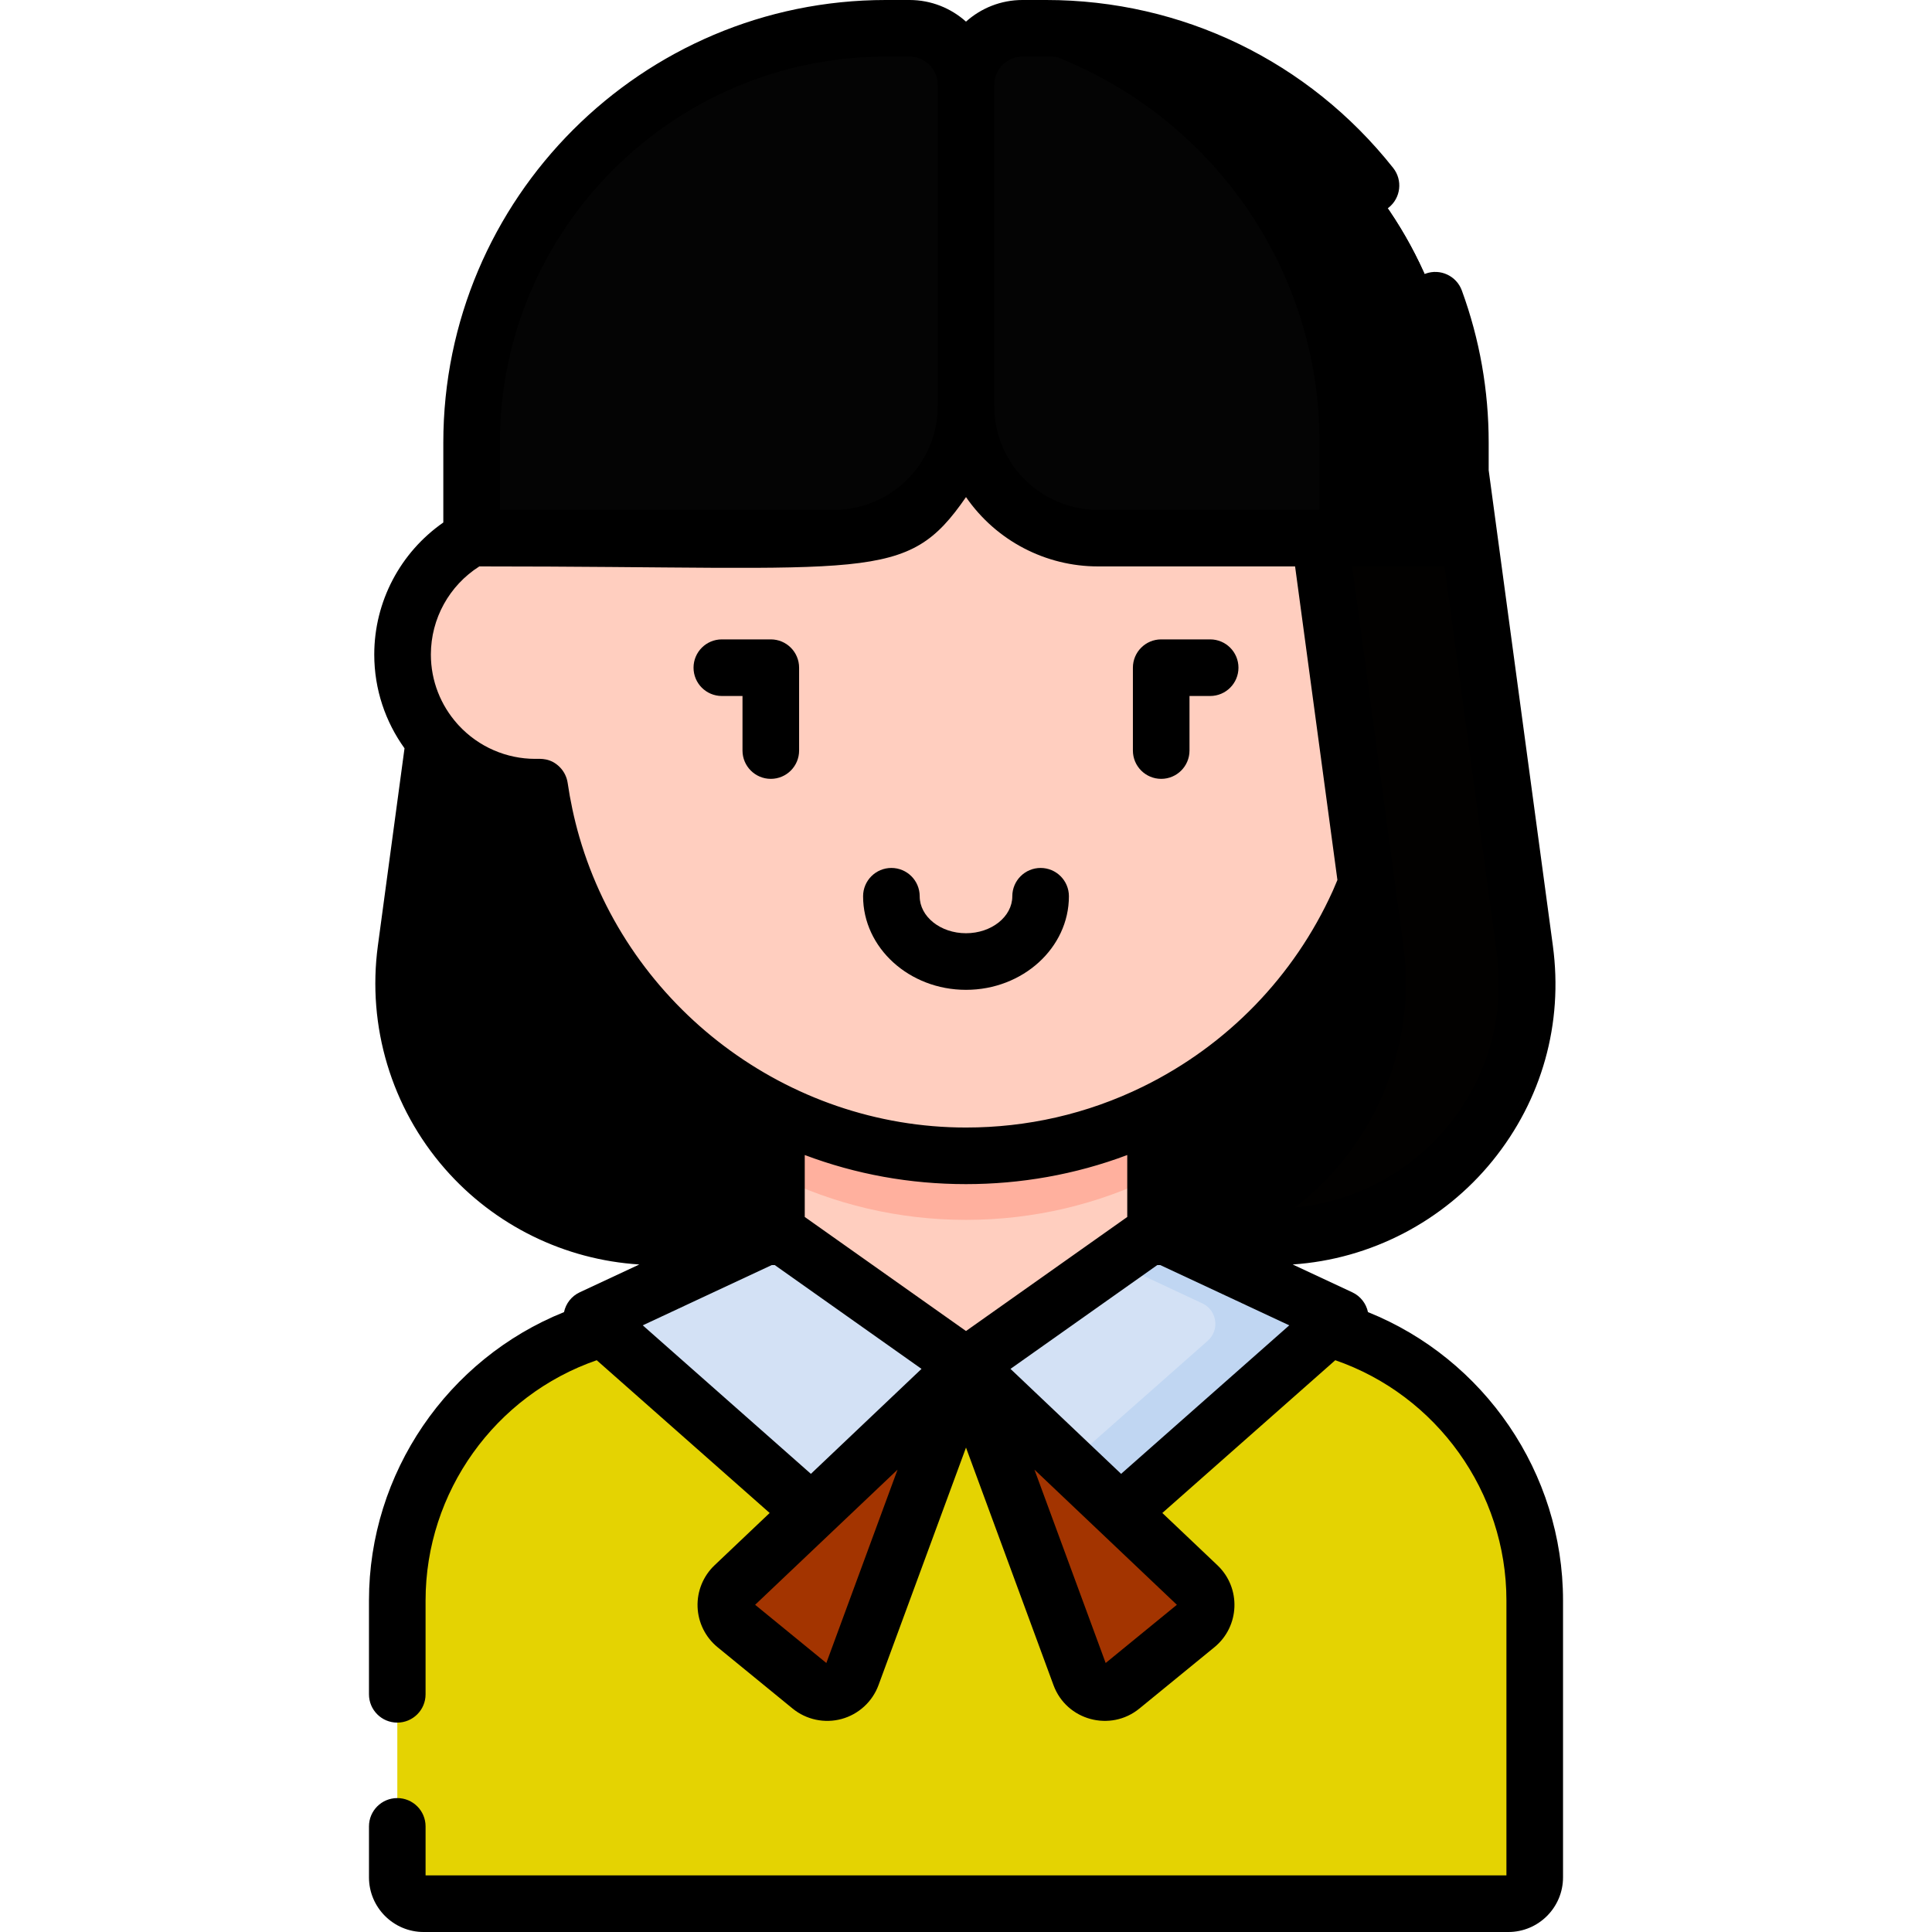 <?xml version="1.0"?>
<svg xmlns="http://www.w3.org/2000/svg" xmlns:xlink="http://www.w3.org/1999/xlink" xmlns:svgjs="http://svgjs.com/svgjs" version="1.1" width="512" height="512" x="0" y="0" viewBox="0 0 512 512" style="enable-background:new 0 0 512 512" xml:space="preserve" class=""><g><g xmlns="http://www.w3.org/2000/svg"><g><path d="m406.709 504.485h-301.418v-80.359c0-41.341 33.514-74.855 74.855-74.855h151.707c41.341 0 74.855 33.514 74.855 74.855v80.359z" fill="#e4d302" data-original="#82aee3" style="" class=""/><path d="m386.674 122.653h-261.682l-17.41 128.985c-5.437 40.283 25.887 76.119 66.535 76.119h163.433c40.648 0 71.972-35.836 66.535-76.119z" fill="#000000" data-original="#9e5528" style="" class=""/><path d="m205.77 281.596v80.319h100.46c0-11.085 0-69.018 0-80.319z" fill="#ffcebf" data-original="#ffcebf" style="" class=""/><path d="m205.769 311.66c15.157 7.44 32.205 11.62 50.23 11.62 18.025 0 35.073-4.179 50.23-11.62 0-13.501 0-25.532 0-30.064h-100.46z" fill="#ffb09e" data-original="#ffb09e" style=""/><path d="m370.16 138.316c-.397 0-.789.017-1.183.03-7.97-55.26-55.511-97.723-112.978-97.723-57.466 0-105.008 42.464-112.978 97.723-.393-.013-.786-.03-1.183-.03-19.411 0-35.147 15.736-35.147 35.147s15.736 35.148 35.147 35.148c.397 0 .789-.017 1.183-.03 7.97 55.26 55.511 97.723 112.977 97.723 57.466 0 105.008-42.463 112.977-97.723.393.013.786.03 1.183.03v-70.295z" fill="#ffcebf" data-original="#ffcebf" style="" class=""/><path d="m124.992 117.303v25.309h96.076c19.293 0 34.932-15.64 34.932-34.932v-85.193c0-8.268-6.703-14.971-14.971-14.971h-6.25c-60.634 0-109.787 49.153-109.787 109.787z" fill="#040404" data-original="#ac5e2e" style="" class=""/><path d="m331.853 349.27h-39.609c41.341 0 74.855 33.514 74.855 74.855v80.359h39.609v-80.359c.001-41.341-33.513-74.855-74.855-74.855z" fill="#e4d302" data-original="#528fd8" style="" class=""/><path d="m205.77 326.388 50.23 35.527-36.944 35.056c-2.251 2.136-5.76 2.199-8.086.144l-47.324-41.798c-3.233-2.855-2.478-8.088 1.429-9.914z" fill="#d3e1f5" data-original="#d3e1f5" style="" class=""/><path d="m306.23 326.388-50.23 35.527 36.944 35.056c2.251 2.136 5.76 2.199 8.086.144l47.324-41.798c3.233-2.855 2.478-8.088-1.429-9.914z" fill="#d3e1f5" data-original="#d3e1f5" style="" class=""/><path d="m256 361.915-61.464 58.323c-3.052 2.896-2.871 7.814.387 10.477l19.879 16.25c3.716 3.038 9.319 1.51 10.978-2.995z" fill="#a33400" data-original="#0055a3" style="" class=""/><path d="m346.925 345.403-40.695-19.015-11.255 7.961 23.658 11.055c3.907 1.826 4.662 7.059 1.429 9.914l-36.781 32.485 9.662 9.168c2.251 2.136 5.76 2.199 8.086.144l47.325-41.798c3.233-2.855 2.479-8.088-1.429-9.914z" fill="#c0d6f2" data-original="#c0d6f2" style="" class=""/><path d="m256 361.915 61.464 58.323c3.052 2.896 2.871 7.814-.387 10.477l-19.879 16.25c-3.716 3.038-9.319 1.51-10.978-2.995z" fill="#a33400" data-original="#0055a3" style="" class=""/><path d="m404.085 251.638-17.41-128.985h-39.608l17.41 128.985c3.664 27.145-9.374 52.257-30.702 65.756-2.78 1.759-3.532 5.473-1.567 8.112 1.056 1.418 2.721 2.255 4.489 2.253 2.152-.002 3.712-.027 5.886-.187 38.163-2.811 66.712-37.331 61.502-75.934z" fill="#020100" data-original="#c86d36" style="" class=""/><path d="m256 22.487v85.193c0 19.293 15.64 34.932 34.932 34.932h96.076v-25.309c0-60.634-49.154-109.788-109.788-109.788h-6.25c-8.267.001-14.97 6.703-14.97 14.972z" fill="#040404" data-original="#ac5e2e" style="" class=""/><path d="m277.221 7.516c-6.373 0-9.929-.49-14.406 2.427 49.635 10.539 86.885 54.585 86.885 107.361v25.309h37.309v-25.309c-.001-60.635-49.154-109.788-109.788-109.788z" fill="#000000" data-original="#9e5528" style="" class=""/></g><g><path d="m256 262.317c15.038 0 27.272-11.126 27.272-24.801 0-4.142-3.357-7.5-7.5-7.5s-7.5 3.358-7.5 7.5c0 5.404-5.506 9.801-12.272 9.801s-12.272-4.397-12.272-9.801c0-4.142-3.357-7.5-7.5-7.5s-7.5 3.358-7.5 7.5c0 13.675 12.234 24.801 27.272 24.801z" fill="#000000" data-original="#000000" style="" class=""/><path d="m307.73 206.404c4.143 0 7.5-3.358 7.5-7.5v-14.459h5.476c4.143 0 7.5-3.358 7.5-7.5s-3.357-7.5-7.5-7.5h-12.976c-4.143 0-7.5 3.358-7.5 7.5v21.959c0 4.142 3.358 7.5 7.5 7.5z" fill="#000000" data-original="#000000" style="" class=""/><path d="m191.294 184.445h5.476v14.459c0 4.142 3.357 7.5 7.5 7.5s7.5-3.358 7.5-7.5v-21.959c0-4.142-3.357-7.5-7.5-7.5h-12.976c-4.143 0-7.5 3.358-7.5 7.5s3.357 7.5 7.5 7.5z" fill="#000000" data-original="#000000" style="" class=""/><path d="m362.529 347.721c-.487-2.291-2.007-4.24-4.147-5.239l-15.807-7.386c20.657-1.375 39.942-11.42 52.961-27.468 13.095-16.141 18.773-36.381 15.991-56.993l-17.01-126.019v-7.32c0-13.851-2.393-27.413-7.112-40.31-1.423-3.889-5.728-5.889-9.62-4.466-3.89 1.424-5.89 5.731-4.466 9.621 4.112 11.24 6.198 23.068 6.198 35.155v7.824 9.986h-29.751-58.831c-15.128 0-27.435-12.307-27.435-27.435v-85.199c0-4.12 3.352-7.472 7.472-7.472h6.25c31.437 0 60.679 14.15 80.228 38.821 2.572 3.247 7.287 3.792 10.536 1.221 3.246-2.572 3.793-7.29 1.22-10.536-22.411-28.284-55.938-44.506-91.984-44.506h-6.25c-5.747 0-10.994 2.171-14.972 5.732-3.978-3.561-9.225-5.732-14.972-5.732h-6.25c-64.677 0-117.295 52.618-117.295 117.295v21.174c-11.381 7.925-18.301 20.94-18.301 34.99 0 9.268 2.979 17.848 8.019 24.851l-7.062 52.324c-2.882 21.346 3.596 42.89 17.771 59.108 13.141 15.034 31.707 24.11 51.507 25.357l-15.8 7.383c-2.14 1-3.66 2.948-4.147 5.24-30.827 12.388-51.689 42.633-51.689 76.415v24.873c0 4.142 3.357 7.5 7.5 7.5s7.5-3.358 7.5-7.5v-24.873c0-28.745 18.461-54.371 45.358-63.663l45.831 40.479-14.601 13.855c-3.017 2.863-4.659 6.888-4.506 11.043.153 4.156 2.088 8.049 5.308 10.682l19.88 16.251c3.626 2.964 8.479 3.988 12.982 2.76 4.51-1.23 8.167-4.584 9.781-8.97l23.186-62.951 23.185 62.95c3.443 9.357 15.093 12.481 22.764 6.21l19.88-16.251c6.754-5.522 7.125-15.725.802-21.725l-14.602-13.855 45.832-40.48c26.897 9.292 45.357 34.918 45.357 63.664v72.864h-286.436v-12.991c0-4.142-3.357-7.5-7.5-7.5s-7.5 3.358-7.5 7.5v13.504c0 7.988 6.499 14.487 14.486 14.487h287.463c7.987 0 14.486-6.499 14.486-14.487v-73.377c.001-33.782-20.861-64.027-51.688-76.415zm9.387-97.087-8.235-61.003-5.335-39.526h24.475l13.84 102.536c2.223 16.469-2.313 32.641-12.774 45.537-10.094 12.441-24.889 20.354-40.738 21.827 20.858-15.924 32.409-42.391 28.767-69.371zm-239.433-133.339c0-56.406 45.89-102.295 102.295-102.295h6.25c4.12 0 7.472 3.352 7.472 7.472v85.198c0 15.127-12.307 27.435-27.435 27.435h-88.582zm-5.458 32.81c104.382 0 113.059 4.658 128.975-18.37 8.063 11.666 21.224 18.37 34.935 18.37h52.275l.139 1.029 11.078 82.071c-.348.834-.69 1.672-1.058 2.495-.071.159-.138.319-.21.477-10.215 22.542-27.89 40.812-50.23 51.778-14.919 7.324-30.859 10.853-46.929 10.853-47.417 0-89.38-31.933-102.469-76.993-.006-.02-.011-.039-.017-.059-1.373-4.736-2.437-9.816-3.076-14.248-.229-1.584-.956-3.037-2.041-4.153-2.466-2.537-5.148-2.247-6.565-2.247-7.549 0-14.975-3.118-20.33-8.934-.111-.12-.219-.243-.328-.365-4.345-4.886-6.992-11.313-6.992-18.35.001-9.506 4.878-18.296 12.843-23.354zm2.18 149.765c-11.327-12.959-16.503-30.173-14.2-47.23l5.688-42.141c4.672 2.671 10.288 4.604 15.948 5.294 6.867 34.861 28.997 65.862 61.627 83.466v21.002h-24.155c-17.214 0-33.582-7.432-44.908-20.391zm89.783 140.845-18.871-15.427 37.743-35.814zm-4.093-50.129-44.562-39.359 34.171-15.967h.814l38.893 27.508zm-1.628-68.075v-16.415c13.604 5.122 27.931 7.712 42.733 7.712 14.378 0 28.877-2.494 42.733-7.712v16.415l-42.733 30.224zm98.616 102.777-18.871 15.427-18.872-51.241zm-14.778-34.702-29.315-27.816 38.893-27.508h.814l34.171 15.967zm32.664-79.526c-3.107 1.966-5.271 5.158-5.938 8.755-.028.148-.053.297-.075.446h-10.022v-21.002c16.945-9.141 32.394-22.748 43.832-40.103.502 21.286-10.466 40.932-27.797 51.904z" fill="#000000" data-original="#000000" style="" class=""/></g></g></g></svg>
